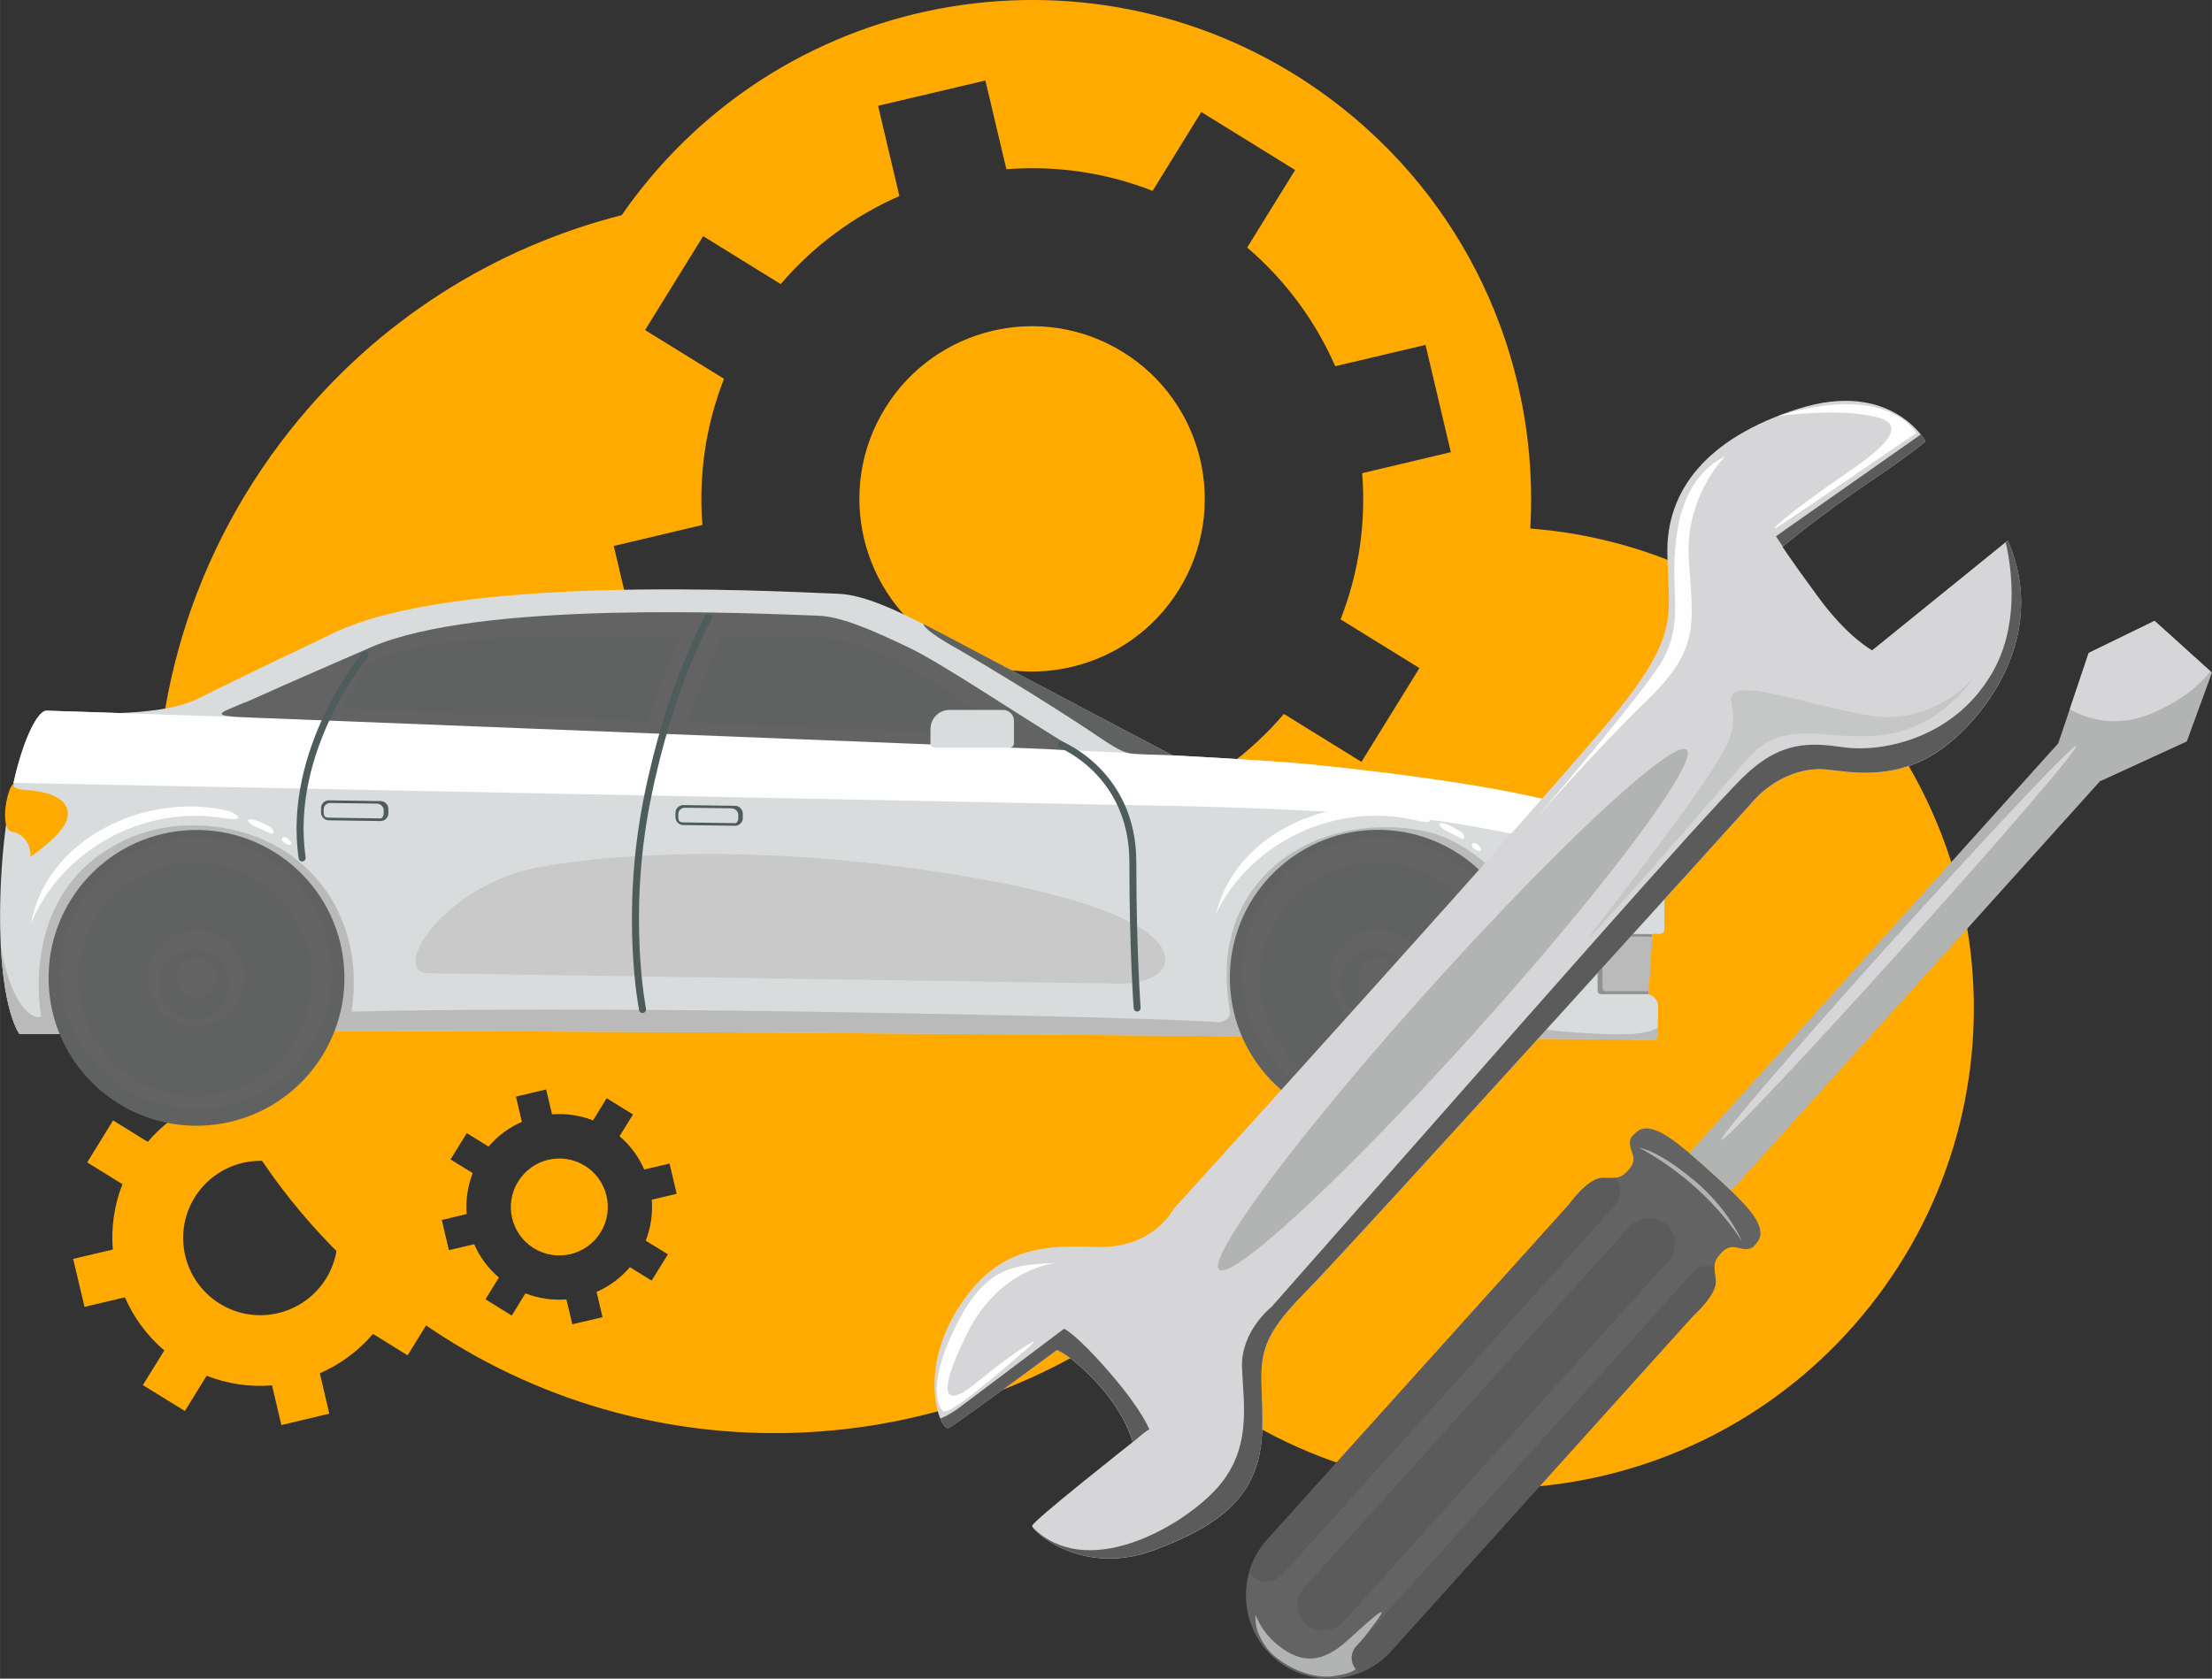 <?xml version="1.0" encoding="UTF-8"?>
<!DOCTYPE svg PUBLIC "-//W3C//DTD SVG 1.1//EN" "http://www.w3.org/Graphics/SVG/1.1/DTD/svg11.dtd">
<!-- Creator: CorelDRAW 2020 (64-Bit) -->
<svg xmlns="http://www.w3.org/2000/svg" xml:space="preserve" width="67.395mm" height="51.156mm" version="1.1" style="shape-rendering:geometricPrecision; text-rendering:geometricPrecision; image-rendering:optimizeQuality; fill-rule:evenodd; clip-rule:evenodd"
viewBox="0 0 149.46 113.45"
 xmlns:xlink="http://www.w3.org/1999/xlink"
 xmlns:xodm="http://www.corel.com/coreldraw/odm/2003">
 <rect x="0" y="0" width="149.46" height="113.45" fill="#333333" stroke="none"/>
 <defs>
  <style type="text/css">
   <![CDATA[
    .fil4 {fill:#FEFEFE}
    .fil12 {fill:#FEFEFE}
    .fil13 {fill:#C5C6C6}
    .fil14 {fill:#B2B3B3}
    .fil11 {fill:#5B5B5B}
    .fil5 {fill:#606262}
    .fil8 {fill:#4F5C5C}
    .fil6 {fill:#636363}
    .fil2 {fill:#919191}
    .fil3 {fill:#BABABA}
    .fil9 {fill:#C9C9C9}
    .fil10 {fill:#D6D6D8}
    .fil1 {fill:#D9DCDC}
    .fil0 {fill:#FFAA00}
    .fil7 {fill:#4F5C5C;fill-rule:nonzero}
   ]]>
  </style>
 </defs>
 <g id="Layer_x0020_1">
  <path class="fil0" d="M76.28 89.35c-14.75,10.29 -35.07,10.21 -49.89,-1.54 -18.09,-14.34 -21.14,-40.64 -6.79,-58.73 5.91,-7.46 13.85,-12.36 22.41,-14.54 0.41,-0.6 0.85,-1.19 1.31,-1.77 11.57,-14.59 32.77,-17.04 47.37,-5.48 8.95,7.1 13.33,17.82 12.71,28.43 6.23,0.48 12.39,2.76 17.66,6.93 14.06,11.15 16.43,31.58 5.28,45.64 -11.15,14.06 -31.58,16.43 -45.64,5.28 -1.63,-1.29 -3.1,-2.71 -4.41,-4.23zm-45.84 -10.99l1.1 -1.78 1.47 0.91c0.63,-0.74 1.4,-1.3 2.25,-1.67l-0.4 -1.71 2.04 -0.48 0.4 1.68c0.93,-0.07 1.88,0.06 2.77,0.41l0.92 -1.5 1.78 1.1 -0.91 1.47c0.74,0.63 1.3,1.4 1.67,2.25l1.71 -0.4 0.48 2.04 -1.68 0.4c0.07,0.93 -0.06,1.87 -0.41,2.77l1.5 0.92 -1.1 1.78 -1.47 -0.91c-0.63,0.74 -1.4,1.3 -2.25,1.67l0.4 1.71 -2.04 0.48 -0.4 -1.68c-0.93,0.07 -1.87,-0.06 -2.77,-0.41l-0.92 1.5 -1.78 -1.1 0.91 -1.47c-0.74,-0.63 -1.3,-1.4 -1.67,-2.25l-1.71 0.4 -0.48 -2.04 1.68 -0.4c-0.07,-0.93 0.06,-1.87 0.41,-2.77l-1.5 -0.92zm9.07 0.42c1.54,0.95 2.02,2.97 1.07,4.51 -0.95,1.54 -2.97,2.02 -4.51,1.07 -1.54,-0.95 -2.02,-2.97 -1.06,-4.51 0.95,-1.54 2.97,-2.02 4.51,-1.06zm4.08 -56.48l3.92 -6.34 5.24 3.24c2.24,-2.62 4.99,-4.62 8.02,-5.95l-1.44 -6.1 7.25 -1.71 1.42 6c3.3,-0.26 6.67,0.2 9.88,1.46l3.29 -5.33 6.34 3.92 -3.24 5.24c2.62,2.24 4.62,4.99 5.95,8.02l6.1 -1.44 1.71 7.25 -5.99 1.42c0.26,3.3 -0.2,6.67 -1.46,9.88l5.33 3.29 -3.92 6.34 -5.24 -3.24c-2.23,2.62 -4.99,4.63 -8.02,5.95l1.44 6.1 -7.25 1.71 -1.42 -5.99c-3.3,0.26 -6.67,-0.2 -9.88,-1.46l-3.29 5.33 -6.34 -3.92 3.24 -5.24c-2.62,-2.23 -4.63,-4.99 -5.95,-8.02l-6.1 1.44 -1.71 -7.25 5.99 -1.42c-0.26,-3.3 0.2,-6.67 1.46,-9.88l-5.33 -3.29zm32.28 1.49c5.48,3.39 7.18,10.58 3.79,16.06 -3.39,5.48 -10.58,7.18 -16.06,3.79 -5.48,-3.39 -7.18,-10.58 -3.79,-16.06 3.39,-5.48 10.58,-7.18 16.06,-3.79z"/>
  <path class="fil0" d="M5.89 78.56l1.75 -2.84 2.34 1.45c1,-1.17 2.23,-2.07 3.59,-2.66l-0.64 -2.73 3.24 -0.77 0.63 2.68c1.48,-0.12 2.99,0.09 4.42,0.65l1.47 -2.38 2.84 1.75 -1.45 2.34c1.17,1 2.07,2.23 2.66,3.59l2.73 -0.64 0.77 3.24 -2.68 0.63c0.12,1.48 -0.09,2.99 -0.65,4.42l2.38 1.47 -1.75 2.84 -2.34 -1.45c-1,1.17 -2.23,2.07 -3.59,2.66l0.64 2.73 -3.24 0.77 -0.63 -2.68c-1.48,0.12 -2.99,-0.09 -4.42,-0.65l-1.47 2.38 -2.84 -1.75 1.45 -2.34c-1.17,-1 -2.07,-2.23 -2.66,-3.59l-2.73 0.64 -0.77 -3.24 2.68 -0.63c-0.12,-1.48 0.09,-2.99 0.65,-4.42l-2.38 -1.47zm14.44 0.67c2.45,1.52 3.21,4.73 1.7,7.18 -1.52,2.45 -4.73,3.21 -7.18,1.7 -2.45,-1.52 -3.21,-4.73 -1.7,-7.18 1.52,-2.45 4.73,-3.21 7.18,-1.7z"/>
  <g id="_2532557230816">
   <path class="fil1" d="M109.53 70.25l-0.01 0 -0.03 -0 -0.06 -0c-1.39,-0.01 -16.76,-0.15 -40.14,-0.34 -24.53,-0.19 -52.53,-0.33 -59.78,-0.14 -7.25,0.19 -8.21,0.1 -8.21,0.1 0,0 -1.55,-2.03 -1.26,-9.76 0.29,-7.73 2.22,-12.08 3.09,-12.08 0.13,0 1.93,0.06 4.92,0.16 1.69,-0.06 3.93,-0.27 5.33,-0.98 2.51,-1.25 7.95,-3.86 9.16,-4.43 8.25,-3.96 29.03,-2.86 34.12,-2.65 1.69,0.07 3.86,1.04 7.09,2.75 2.82,1.49 12.93,6.83 15.47,8.17 4.49,0.24 7.93,0.46 9.73,0.65 11.11,1.16 18.81,2.64 20.88,4.38 2.07,1.74 2.12,2.46 2.02,3.95l-0 0.02c0.35,0.11 0.61,0.44 0.61,0.83l0 1.94c0,0.16 -0.13,0.29 -0.29,0.29l-0.52 0 -0.27 4.08c0.38,0.1 0.67,0.45 0.66,0.86l-0.03 1.94c-0,0.16 -0.13,0.29 -0.29,0.29l-2.18 -0.03z"/>
   <path class="fil2" d="M111.64 63.12l-0.27 4.07 -3.21 0c-0.12,0 -0.21,-0.1 -0.21,-0.21l0 -3.67c0,-0.12 0.1,-0.21 0.21,-0.21l3.48 0.03z"/>
   <path class="fil3" d="M111.63 63.31l-0.24 3.68 -2.9 0c-0.12,0 -0.21,-0.09 -0.21,-0.19l0 -3.32c0,-0.11 0.1,-0.19 0.21,-0.19l3.14 0.02z"/>
   <path class="fil4" d="M0.91 52.91c0.71,-3.18 1.68,-4.88 2.22,-4.88 0.87,0 74.7,2.51 85.81,3.67 11.11,1.16 18.81,2.64 20.88,4.38 1.99,1.66 2.11,2.4 2.04,3.77 -4.26,-2.65 -9.26,-3.46 -13.45,-4.19 -5.02,-0.87 -17.68,-1.16 -17.68,-1.16l-79.82 -1.59z"/>
   <path class="fil5" d="M62.38 42.16c0.43,0.22 0.89,0.46 1.37,0.71 2.81,1.49 12.89,6.81 15.45,8.17 -0.96,-0.03 -2.56,-0.06 -2.82,-0.12 -0.34,-0.07 -0.73,-0.16 -1.98,-1.01 -1.36,-0.93 -4.79,-3.16 -9.4,-5.88 -1.84,-1.02 -2.54,-1.57 -2.62,-1.87z"/>
   <path class="fil6" d="M16.54 47.48c0.16,-0.06 0.3,-0.13 0.43,-0.18 2.22,-1.01 7.03,-3.09 8.1,-3.56 7.3,-3.18 25.67,-2.29 30.18,-2.13 1.49,0.05 3.41,0.83 6.27,2.21 2,0.96 7.12,4.36 10.02,6.14 1.58,0.97 1.24,0.76 -0.89,0.66l-53.52 -2.12c-3.23,-0.11 -2.3,-0.28 -0.59,-1.03z"/>
   <path class="fil5" d="M23.31 47.4l1.35 -2.31c0,0 1.45,-1.59 8.48,-1.93 3.42,-0.16 8.51,-0.19 12.83,-0.18 -0.61,1.43 -1.44,3.5 -2.2,5.75 -10.25,-0.41 -19.98,-0.81 -19.98,-0.81 0,0 -0.92,0.1 -0.48,-0.53zm25.48 -4.4c3.18,0.02 5.47,0.06 5.47,0.06 0,0 2.7,-0.39 6.99,1.93 4.29,2.31 6.55,4.68 5.98,4.68 -0.28,0 -10.4,-0.4 -20.81,-0.82 0.58,-1.67 1.4,-3.82 2.37,-5.84z"/>
   <path class="fil3" d="M109.53 70.25l-0.01 0 -0.03 -0 -0.06 -0c-1.39,-0.01 -16.76,-0.15 -40.14,-0.34 -24.53,-0.19 -52.53,-0.33 -59.78,-0.14 -7.25,0.19 -8.21,0.1 -8.21,0.1 0,0 -0.99,-1.3 -1.24,-5.77 0.2,1.02 0.59,2.58 1.18,3.5 0.92,1.45 1.54,1.11 1.54,1.11 0,0 -1.4,-7.13 3.95,-10.94 2.42,-1.73 4.99,-2.12 7.19,-1.96 6.58,0.49 10.88,5.83 9.83,12.56 0,0 11.08,-0.34 33.89,0.05 22.81,0.39 24.74,0.68 24.74,0.68 0,0 0.71,-0.13 0.73,-0.62 0.02,-0.48 -1.28,-5.21 2.08,-9.04 3.36,-3.83 8.71,-3.93 11.54,-3.15 2.83,0.78 6.51,3.85 6.82,8.1 0.31,4.24 -0.15,4.87 -0.15,4.87 0,0 -0.29,0.31 3.24,0.53 2.83,0.18 4.53,0.19 5.39,-0.34l-0.01 0.55c-0,0.16 -0.13,0.29 -0.29,0.29l-2.18 -0.03z"/>
   <path class="fil0" d="M111.35 57.62c0.57,0.8 0.56,1.45 0.5,2.41l-0 0.02c0.03,0.01 0.06,0.02 0.09,0.03 -1.4,-0.2 -3.05,-0.26 -3.35,-0.26 -0.44,0 -1.81,-0.07 -2.61,-1.75 -0.8,-1.67 -0.56,-2.69 -0.56,-2.69 0,0 1.33,0.15 3.53,1.02 0.99,0.39 1.8,0.84 2.39,1.22z"/>
   <g>
    <circle class="fil5" transform="matrix(0.261 -0.005 0.005 0.261 93.102 66.085)" r="38.32"/>
    <circle class="fil6" transform="matrix(0.035 -0.001 0.001 0.035 93.102 66.085)" r="38.32"/>
    <path class="fil6" d="M92.93 56.6c5.06,-0.09 9.24,3.94 9.33,9.01 0.09,5.06 -3.94,9.24 -9.01,9.33 -5.06,0.09 -9.24,-3.94 -9.33,-9.01 -0.09,-5.06 3.94,-9.24 9.01,-9.33zm-0.06 1.69c4.35,-0.08 7.95,3.39 8.03,7.74 0.08,4.35 -3.39,7.95 -7.75,8.03 -4.35,0.08 -7.95,-3.39 -8.03,-7.74 -0.08,-4.35 3.39,-7.95 7.74,-8.03z"/>
    <path class="fil6" d="M93.04 62.84c1.79,-0.03 3.27,1.39 3.3,3.18 0.03,1.79 -1.39,3.27 -3.18,3.3 -1.79,0.03 -3.27,-1.39 -3.3,-3.18 -0.03,-1.79 1.39,-3.27 3.18,-3.3zm-0.18 1.3c1.31,-0.02 2.39,1.02 2.41,2.33 0.02,1.31 -1.02,2.39 -2.33,2.41 -1.31,0.02 -2.39,-1.02 -2.41,-2.33 -0.02,-1.31 1.02,-2.39 2.33,-2.41z"/>
    <path class="fil4" d="M82.17 61.75c1.38,-5.67 8.28,-8.47 13.8,-6.79 0.29,0.09 1.38,0.83 -0.16,0.51 -5.63,-1.37 -11.35,1.53 -13.64,6.27z"/>
    <path class="fil4" d="M98.74 56.23c0,0 -1.36,-0.84 -1.47,-0.55 -0.12,0.29 0.97,0.7 1.36,0.94 0.39,0.24 0.41,-0.1 0.12,-0.38z"/>
    <path class="fil4" d="M99.82 57.05c-0.37,-0.24 -0.53,0.1 -0.16,0.35 0.37,0.25 0.63,0.08 0.16,-0.35z"/>
   </g>
   <g>
    <path class="fil0" d="M0.98 52.94c-0.46,0.02 -1.1,3.12 -0.15,3.28 0.73,0.13 1.25,0.76 1.23,1.69 1.31,-0.95 2.6,-2.04 2.52,-2.99 -0.1,-1.28 -2.08,-1.48 -2.94,-1.54 -0.44,-0.03 -0.86,-0.14 -0.66,-0.45z"/>
    <circle class="fil5" transform="matrix(0.26 -0.021 0.021 0.26 13.276 66.087)" r="38.32"/>
    <circle class="fil6" transform="matrix(0.035 -0.003 0.003 0.035 13.276 66.087)" r="38.32"/>
    <path class="fil6" d="M12.5 56.63c5.05,-0.41 9.47,3.35 9.89,8.39 0.41,5.05 -3.35,9.48 -8.39,9.89 -5.05,0.41 -9.48,-3.35 -9.89,-8.39 -0.41,-5.05 3.35,-9.47 8.39,-9.89zm0.04 1.7c4.34,-0.36 8.15,2.88 8.5,7.22 0.36,4.34 -2.88,8.15 -7.22,8.5 -4.34,0.36 -8.15,-2.88 -8.5,-7.22 -0.36,-4.34 2.88,-8.15 7.22,-8.5z"/>
    <path class="fil6" d="M13.01 62.86c1.78,-0.15 3.35,1.18 3.49,2.97 0.15,1.78 -1.18,3.35 -2.97,3.49 -1.78,0.15 -3.35,-1.18 -3.49,-2.97 -0.15,-1.78 1.18,-3.35 2.97,-3.49zm-0.1 1.31c1.3,-0.11 2.45,0.86 2.56,2.17 0.11,1.3 -0.86,2.45 -2.17,2.56 -1.3,0.11 -2.45,-0.86 -2.56,-2.17 -0.11,-1.3 0.86,-2.45 2.17,-2.56z"/>
    <path class="fil4" d="M2.09 62.45c1.01,-5.74 7.72,-8.98 13.34,-7.65 0.29,0.07 1.43,0.74 -0.13,0.52 -5.71,-1.01 -11.23,2.25 -13.22,7.13z"/>
    <path class="fil4" d="M18.27 55.89c0,0 -1.41,-0.76 -1.5,-0.46 -0.1,0.3 1.01,0.64 1.41,0.85 0.4,0.21 0.4,-0.12 0.09,-0.39z"/>
    <path class="fil4" d="M19.41 56.64c-0.38,-0.21 -0.52,0.13 -0.14,0.36 0.39,0.23 0.63,0.04 0.14,-0.36z"/>
   </g>
   <path class="fil7" d="M24.49 44.11c0.08,-0.1 0.23,-0.11 0.33,-0.03 0.1,0.08 0.11,0.23 0.03,0.33 -0.01,0.02 -5.25,6.3 -4.2,13.54 0.02,0.13 -0.07,0.25 -0.2,0.27 -0.13,0.02 -0.25,-0.07 -0.27,-0.2 -1.08,-7.45 4.29,-13.89 4.3,-13.9z"/>
   <path class="fil8" d="M46.17 54.41l3.49 0.05c0.29,0 0.53,0.24 0.53,0.53l0 0.3c0,0.29 -0.24,0.52 -0.53,0.52l-3.49 -0.05c-0.29,-0 -0.53,-0.24 -0.53,-0.53l0 -0.3c0,-0.29 0.24,-0.52 0.53,-0.52z"/>
   <path class="fil1" d="M49.73 55.63c-0.02,0 -0.04,0 -0.07,0l-3.49 -0.05c-0.09,-0 -0.18,-0.02 -0.25,-0.06 -0.06,-0.07 -0.09,-0.16 -0.09,-0.26l0 -0.25c0,-0.24 0.21,-0.43 0.47,-0.42l3.11 0.04c0.26,0 0.47,0.2 0.47,0.44l0 0.25c0,0.12 -0.06,0.23 -0.15,0.31z"/>
   <path class="fil1" d="M64.13 47.98l3.65 0c0.4,0 0.73,0.33 0.73,0.73l0 1.53c0,0.16 -0.13,0.29 -0.29,0.29l-5.06 0c-0.16,0 -0.29,-0.13 -0.29,-0.29l0 -0.98c0,-0.7 0.57,-1.28 1.28,-1.28z"/>
   <path class="fil8" d="M22.22 54.09l3.49 0.05c0.29,0 0.53,0.24 0.53,0.53l0 0.3c0,0.29 -0.24,0.52 -0.53,0.52l-3.49 -0.05c-0.29,-0 -0.53,-0.24 -0.53,-0.53l0 -0.3c0,-0.29 0.24,-0.52 0.53,-0.52z"/>
   <path class="fil1" d="M25.77 55.31c-0.02,0 -0.04,0 -0.07,0l-3.49 -0.05c-0.09,-0 -0.18,-0.02 -0.25,-0.06 -0.06,-0.07 -0.09,-0.16 -0.09,-0.26l0 -0.25c0,-0.24 0.21,-0.43 0.47,-0.42l3.11 0.04c0.26,0 0.47,0.2 0.47,0.44l0 0.25c0,0.12 -0.06,0.23 -0.15,0.31z"/>
   <path class="fil9" d="M29.14 65.78l46.77 0.7c0,0 2.6,-0.05 2.81,-1.46 0.22,-1.41 -2,-3.84 -13.46,-5.79 -11.46,-1.95 -22.01,-1.84 -28.71,-0.65 -6.7,1.19 -10.44,7.41 -7.41,7.19z"/>
   <path class="fil7" d="M47.66 41.63c0.06,-0.11 0.21,-0.15 0.32,-0.09 0.11,0.06 0.15,0.21 0.09,0.32 -0.01,0.01 -2.59,4.51 -4.13,12.3 -1.54,7.78 -0.29,14 -0.29,14.02 0.02,0.13 -0.06,0.25 -0.19,0.28 -0.13,0.02 -0.25,-0.06 -0.28,-0.19 -0,-0.02 -1.26,-6.33 0.29,-14.2 1.55,-7.87 4.17,-12.43 4.18,-12.44z"/>
   <path class="fil7" d="M71.62 50.57c-0.12,-0.05 -0.18,-0.19 -0.13,-0.31 0.05,-0.12 0.19,-0.18 0.31,-0.13 0.01,0.01 4.98,1.99 4.98,8.14 0,5.98 0.29,9.83 0.29,9.84 0.01,0.13 -0.09,0.24 -0.22,0.25 -0.13,0.01 -0.24,-0.09 -0.25,-0.22 -0,-0.01 -0.29,-3.88 -0.29,-9.88 0,-5.83 -4.67,-7.7 -4.68,-7.71z"/>
  </g>
  <g id="_2532630725568">
   <path class="fil10" d="M135.67 36.52l-9.17 7.43c0,0 -1.63,-0.85 -3.64,-3.59 -2.01,-2.74 -2.42,-3.41 -2.42,-3.41 0,0 2.73,-2.26 5.87,-4.37 3.14,-2.12 3.8,-2.76 3.8,-2.76 0,0 -2.33,-4.19 -8.61,-2.19 -6.28,2 -8.9,5.59 -8.84,9.73 0.05,4.14 0.93,5.32 -3.31,10.62 -4.24,5.3 -30.07,33.74 -30.07,33.74 0,0 -1.36,2.71 -5.23,2.55 -3.87,-0.16 -6.94,0.16 -9.49,4.44 -2.54,4.28 -1,8.06 -0.45,7.79 0.55,-0.27 7.29,-5.26 7.29,-5.26 0,0 1.03,0.35 2.87,2.39 1.83,2.04 2.27,3.83 2.27,3.83 0,0 -6.78,5.34 -6.8,5.66 -0.02,0.33 3.35,3.48 8.26,1.64 4.9,-1.84 7.19,-3.96 7.29,-8.23 0.1,-4.27 -0.93,-5.28 2.74,-9.01 3.67,-3.73 30.3,-33.22 30.3,-33.22 0,0 1.71,-2.24 4.56,-2.31 1.26,-0.03 4.21,0.96 7.46,-0.83 2.94,-1.62 8.37,-7.66 5.31,-14.64z"/>
   <path class="fil11" d="M135.67 36.52l-0.15 0.12c0.44,1.93 0.93,5.73 -0.96,8.92 -2.67,4.51 -7.61,5.28 -9.95,4.95 -2.33,-0.33 -4.29,-0.47 -6.85,2.03 -2.55,2.49 -17.29,19.28 -17.29,19.28l-14.55 16.5c0,0 -2.09,1.63 -2,4.11 0.09,2.48 0.74,5.61 -1.86,8.33 -2.52,2.63 -8.74,6.04 -12.27,2.47 0.44,0.66 3.67,3.23 8.21,1.52 4.9,-1.84 7.19,-3.96 7.29,-8.23 0.1,-4.27 -0.93,-5.28 2.74,-9.01 3.67,-3.73 30.3,-33.22 30.3,-33.22 0,0 1.71,-2.24 4.56,-2.31 1.26,-0.03 4.21,0.96 7.46,-0.83 2.94,-1.62 8.37,-7.66 5.31,-14.64zm-15.21 0.42c0.22,-0.19 2.85,-2.34 5.85,-4.36 3.14,-2.12 3.8,-2.76 3.8,-2.76 0,0 -0.1,-0.18 -0.32,-0.46l-9.79 6.88c0,0 0.18,0.3 0.46,0.7zm-56.93 58.92c0.2,0.48 0.43,0.72 0.59,0.64 0.55,-0.27 7.29,-5.26 7.29,-5.26 0,0 1.03,0.35 2.87,2.39 1.83,2.04 2.27,3.83 2.27,3.83 1.05,-0.91 1.11,-0.85 1.11,-0.85 0,0 -0.45,-1.26 -2.68,-3.84 -2.23,-2.59 -3.08,-2.97 -3.08,-2.97 0,0 -6.61,4.98 -7.08,5.33 -0.27,0.2 -0.85,0.59 -1.29,0.74zm13.02 1.6l-0.08 0.06c0.03,-0.02 0.06,-0.04 0.08,-0.06z"/>
   <path class="fil12" d="M120.11 28.12c0,0 3.15,-0.42 5.42,-0.15 2.27,0.27 3.91,0.81 -0.53,3.85 -4.44,3.04 -5.67,4.28 -4.88,3.79 0.79,-0.49 9.35,-6.34 9.35,-6.34 0,0 -1.85,-3.48 -9.35,-1.15z"/>
   <path class="fil12" d="M116.59 30.81c0,0 -2.75,2.71 -2.48,6.96 0.26,4.26 0.84,6.01 -2.76,9.5 -3.6,3.48 -7.82,8.34 -7.82,8.34 0,0 7.45,-8.67 8.78,-10.95 1.32,-2.29 0.73,-4.25 0.83,-6.75 0.1,-2.5 0.6,-5.64 3.45,-7.09z"/>
   <path class="fil13" d="M133.57 45.55c0,0 -2.72,3.58 -7.31,2.8 -4.59,-0.78 -9.62,-2.83 -9.28,-0.9 0.35,1.93 0.38,2.5 -4.12,8.61 -4.5,6.11 -7.26,9.31 -4.07,5.8 3.19,-3.5 8.17,-9.33 9.21,-10.49 1.04,-1.15 2.02,-1.91 4.71,-1.78 2.69,0.12 7.1,1.21 10.86,-4.06z"/>
   <path class="fil12" d="M71.39 85.36c0,0 -3.83,0.26 -6.07,4.81 -2.24,4.55 -1.31,4.93 0.74,3.21 2.04,-1.71 5.01,-3.68 3.26,-2.16 -1.75,1.51 -5.1,4.41 -5.56,4.15 -0.46,-0.26 -1.08,-2.06 0.93,-5.97 2.01,-3.91 3.94,-3.91 6.7,-4.05z"/>
   <ellipse class="fil14" transform="matrix(0.218 0.196 -0.196 0.218 98.167 68.239)" rx="7.24" ry="80.58"/>
  </g>
  <g id="_2532630727344">
   <path class="fil6" d="M86.03 112l0 0c2.31,2.08 5.89,1.89 7.97,-0.42l14.07 -15.62 3.17 -3.52 3.17 -3.52c0,0 1.65,-1.45 1.52,-2.43 -0.13,-0.97 -0.15,-1.17 0.24,-1.66 0.39,-0.49 0.72,-0.6 1.1,-0.53 0.38,0.07 0.93,0.28 1.27,-0.11 0.34,-0.39 1.04,-1.03 -0.87,-3.01 -0.86,-0.88 -1.57,-1.54 -2.09,-1.99 -0.5,-0.47 -1.22,-1.11 -2.19,-1.87 -2.16,-1.7 -2.72,-0.93 -3.08,-0.55 -0.36,0.38 -0.09,0.9 0.02,1.27 0.11,0.37 0.04,0.71 -0.41,1.15 -0.45,0.44 -0.65,0.44 -1.63,0.42 -0.98,-0.02 -2.25,1.77 -2.25,1.77l-2.96 3.29c-0.07,0.07 -0.14,0.15 -0.21,0.23l-17.24 19.15c-2.08,2.31 -1.89,5.89 0.42,7.97z"/>
   <path class="fil14" d="M85.8 111.62c0,0 -0.9,-0.95 -0.96,-2.06 -0.06,-1.11 -0.03,0.42 1.55,1.66 1.58,1.25 2.97,1.17 4.63,-0.33 1.66,-1.5 3.18,-2.9 1.78,-1.06 -1.4,1.84 -1.48,2.18 -1.19,2.55 0.29,0.37 -0.11,0.7 -1.53,0.9 -1.41,0.2 -3.2,-0.56 -4.29,-1.66z"/>
   <rect class="fil11" transform="matrix(0.202 0.182 0.182 -0.202 86.944 108.601)" width="12.91" height="133.78" rx="6.45" ry="6.45"/>
   <path class="fil11" d="M109.13 79.6c-0.21,0.02 -0.47,0.02 -0.85,0.01 -0.98,-0.02 -2.25,1.77 -2.25,1.77l-2.96 3.29c-0.07,0.07 -0.14,0.15 -0.21,0.23l-17.24 19.15c-0.59,0.65 -0.99,1.41 -1.22,2.2 0.07,0.1 0.15,0.2 0.24,0.28l0 0c0.58,0.52 1.47,0.47 1.99,-0.1l22.48 -24.96c0.48,-0.53 0.48,-1.32 0.03,-1.85z"/>
   <path class="fil11" d="M91.91 113.04c0.77,-0.31 1.49,-0.8 2.08,-1.45l14.07 -15.62 3.17 -3.52 3.17 -3.52c0,0 1.65,-1.45 1.52,-2.43 -0.05,-0.36 -0.08,-0.61 -0.08,-0.82 -0.45,-0.24 -1.03,-0.15 -1.39,0.24l-22.83 25.36c-0.42,0.47 -0.38,1.2 0.08,1.62l0 0c0.06,0.06 0.13,0.11 0.2,0.15z"/>
   <path class="fil14" d="M110.77 77.57c0,0 1.2,0.13 3.65,2.16 2.44,2.02 3.29,4.2 3.29,4.2 0,0 -2.1,-3.72 -6.94,-6.36z"/>
   <path class="fil14" d="M141.92 52.79l5.84 -2.68 1.7 -4.65 -1.41 -1.27 -1.06 -0.96 -1.41 -1.27 -4.45 2.17 -2.05 6.09 0 0.01 -24.94 27.7c0.59,0.5 1.07,0.92 1.43,1.26 0.37,0.32 0.85,0.75 1.4,1.29l24.94 -27.7 0.01 0z"/>
   <ellipse class="fil10" transform="matrix(0.202 0.182 0.154 -0.171 128.303 63.723)" rx="1.56" ry="77.84"/>
   <path class="fil10" d="M149.36 45.37l-1.31 -1.18 -1.06 -0.96 -1.41 -1.27 -4.45 2.17 -1.28 3.81c1.25,0.69 3.23,1.28 5.62,0.24 2.09,-0.91 3.25,-1.98 3.89,-2.82z"/>
  </g>
 </g>
</svg>
